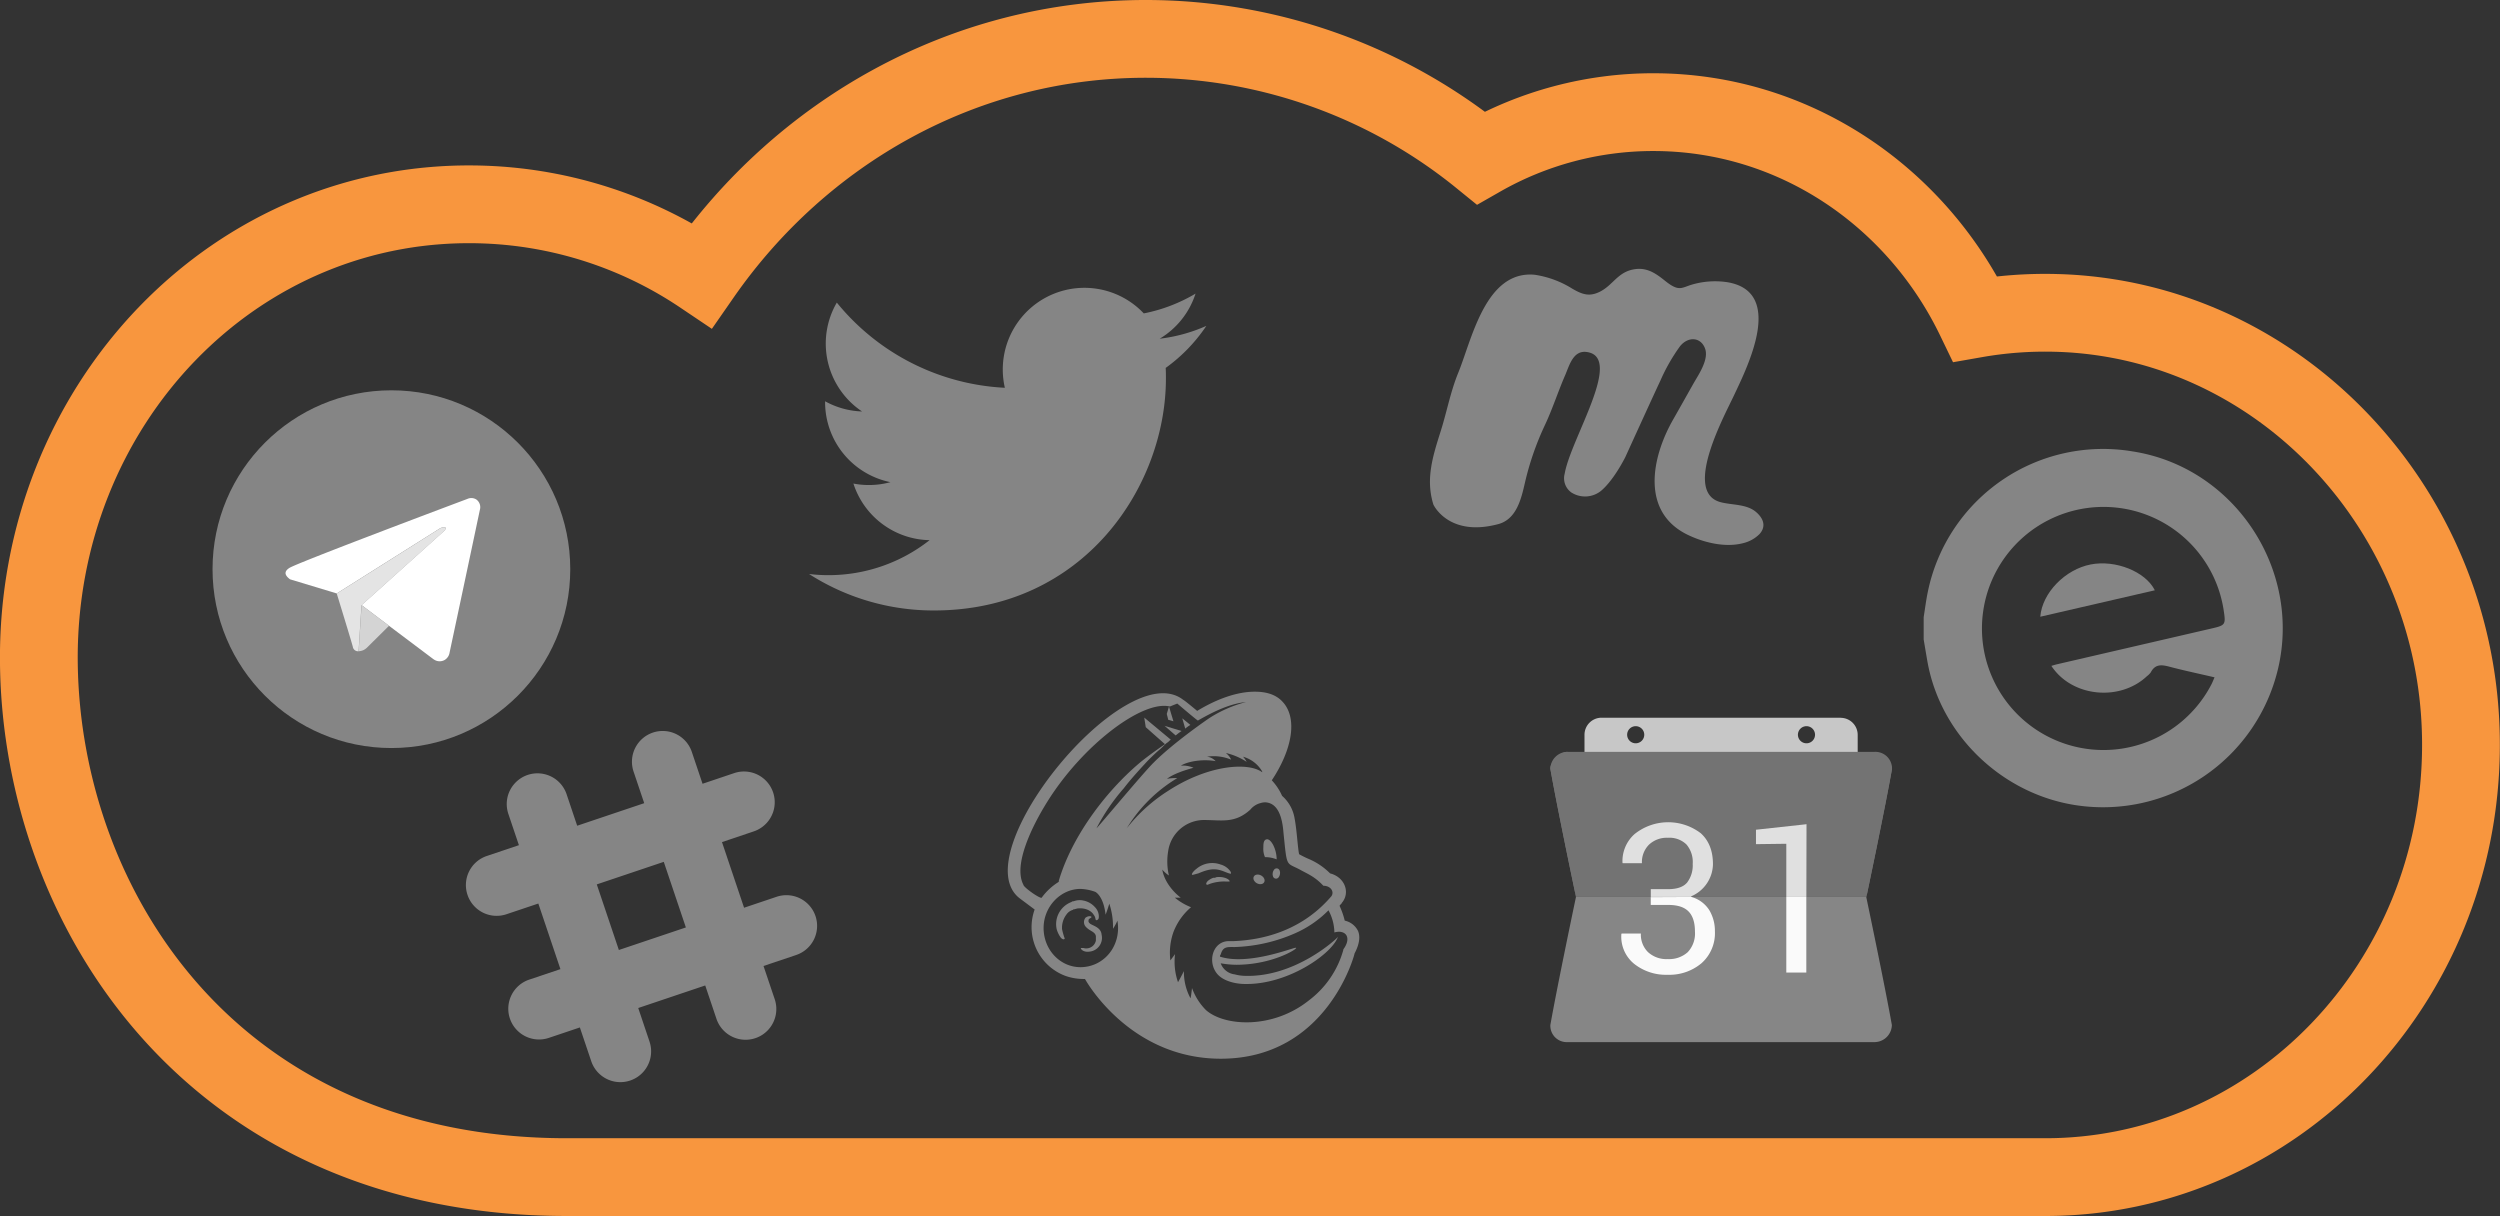 <svg xmlns="http://www.w3.org/2000/svg" xmlns:xlink="http://www.w3.org/1999/xlink" viewBox="0 0 642.95 312.73"><rect x="0" y="0" width="642.95" height="312.73" fill="#333333" stroke="none"/><defs><clipPath id="a"><rect width="88.11" height="83.47" x="398.58" y="184.56" style="fill:none"/></clipPath></defs><title>everywhere</title><path d="M310.25,83.81a41.53,41.53,0,0,1-12,3.3,21,21,0,0,0,9.22-11.6,41.82,41.82,0,0,1-13.31,5.09,21,21,0,0,0-35.73,19.13,59.53,59.53,0,0,1-43.22-21.91,21,21,0,0,0,6.49,28,21,21,0,0,1-9.5-2.62v.27A21,21,0,0,0,229,124a21,21,0,0,1-5.52.74,20.51,20.51,0,0,1-4-.38,21,21,0,0,0,19.59,14.56,42,42,0,0,1-26,9,41.31,41.31,0,0,1-5-.3A59.26,59.26,0,0,0,240.2,157c38.57,0,59.65-31.95,59.65-59.66,0-.91,0-1.82-.06-2.72A42.16,42.16,0,0,0,310.25,83.81Z" style="fill:#858585"/><path d="M452.5,137.36a8.88,8.88,0,0,1-4.2,2.33c-4.36,1.14-9.51,0-13.57-1.83-12.93-5.69-10.08-20.1-4.41-30,1.71-3,3.39-6,5.08-9,1.33-2.38,4.21-6.39,3.08-9.3s-4.35-3.07-6.42-.5a47.29,47.29,0,0,0-5.07,8.9c-1.5,3.14-9,19.62-9,19.62-1.38,2.68-3.72,6.54-6.25,8.67a6.55,6.55,0,0,1-7.61.41,4.49,4.49,0,0,1-1.72-4.86c1.56-9,15.14-29.8,5.77-31.26-3.59-.57-4.56,3.43-5.67,6-1.83,4.21-3.22,8.6-5.18,12.76a73.63,73.63,0,0,0-5.16,14.9c-.94,4.11-2.16,9.34-6.84,10.59-12.79,3.42-16.68-5-16.68-5-2.09-6.64-.11-12.62,1.9-19,1.56-4.94,2.48-10,4.45-14.84,3.52-8.56,7-26.44,19.67-25.29a25.22,25.22,0,0,1,9.64,3.55c2.54,1.48,4.47,2.27,7.42.67s4.19-4.43,7.62-5.42c3.67-1,6.08.51,8.82,2.72,3.85,3.09,4.27,1.7,7.44.88a21.21,21.21,0,0,1,8.58-.49C459,75,449.58,94,446,101.57c-2.31,5-13.31,24.89-3.56,27.56,2.94.81,6.73.44,9.18,2.55S453.9,135.85,452.5,137.36Z" style="fill:#858585"/><path d="M209.74,235.63a7.9,7.9,0,0,0-10-5l-8.38,2.82-5.68-16.88,8.16-2.75a7.89,7.89,0,1,0-5-15l-8.16,2.75-2.75-8.17a7.9,7.9,0,0,0-10-5h0a7.91,7.91,0,0,0-5,10l2.75,8.16-17.24,5.8-2.71-8.07a7.9,7.9,0,0,0-15,5l2.72,8.07-8.22,2.77a7.89,7.89,0,0,0-5,10h0a7.9,7.9,0,0,0,10,5l8.22-2.76,5.68,16.87-8,2.69a7.9,7.9,0,0,0,5,15l8-2.69,2.92,8.66a7.89,7.89,0,1,0,15-5l-2.91-8.66,17.23-5.8,2.88,8.56a7.9,7.9,0,1,0,15-5l-2.89-8.57,8.39-2.82A7.9,7.9,0,0,0,209.74,235.63Zm-50.58,8.69-5.68-16.87,17.23-5.8,5.68,16.87Z" style="fill:#858585"/><path d="M349.26,239.43a4.94,4.94,0,0,0-3.42-2.66,20.39,20.39,0,0,0-1.33-3.8c.19-.38.57-.57.57-.75,2.28-2.66.76-6.65-3-7.6a17.4,17.4,0,0,0-5.7-3.8,25.44,25.44,0,0,1-2.28-1.14c-.38-1.9-.57-6.08-1.14-9.12a9.83,9.83,0,0,0-3.23-5.88,14.39,14.39,0,0,0-2.65-4c5.31-8,6.64-15.95,2.84-20.13-1.7-1.9-4.17-2.66-7.21-2.66-4.37,0-9.5,1.71-14.82,4.94,0,0-3.41-2.85-3.6-2.85-14.82-11.59-56.79,39.88-42,51.09l3.8,2.84a13.38,13.38,0,0,0,8,17.1,14.17,14.17,0,0,0,4.94.76s11.2,20.51,34.94,20.51c27.35,0,34.38-26.78,34.38-27C348.12,245.51,350.4,242.09,349.26,239.43Zm-86-11.77c-2.85-5.13,2.28-15.39,6.08-21.46,9.12-14.63,24.5-26.21,31.53-24.5l1.9-.76s5.12,4.37,5.31,4.37c3.61-2.09,8.17-4.37,12.35-4.75a32.17,32.17,0,0,0-9.5,4.18s-8.92,6.07-14.24,11.39C293.8,199,282,213.22,282,213a51.57,51.57,0,0,1,7-10.25c1.9-2.47,4-4.75,6.08-7,.95-.95,1.9-1.9,3-2.85.76-.57,1.33-1.33,2.09-1.9.38-.19.57-.57.95-.76h0l-6.84-5.69.38,2.46,4.94,4.37s-4.37,3-6.65,4.94c-8.93,7.6-17.47,19.18-20.7,30.39h.19a15.49,15.49,0,0,0-4.56,4.18C267.4,231.08,263.79,228.61,263.22,227.66Zm14.63,21.08c-5.32,0-9.5-4.56-9.5-10.07s4.37-10.06,9.5-10.06a12.28,12.28,0,0,1,3.8.76s2.08.95,2.65,5.88h0c.57-1.52.95-2.85.95-2.85a19,19,0,0,1,.95,6.46h0a12.66,12.66,0,0,0,1.14-2.09C288.48,243.23,283.92,248.74,277.85,248.74Zm11.77-35.52h0a38.12,38.12,0,0,1,13.11-13.1,10.87,10.87,0,0,0-2.66.19c1.71-1.33,4.75-2.28,6.83-2.85a6.89,6.89,0,0,0-2.84-.57h-.38c1.9-1.14,5.69-1.71,8.92-1.14a3.75,3.75,0,0,0-2.09-1.14h-.19a11.73,11.73,0,0,1,6.27.76,4.57,4.57,0,0,0-1.14-1.52l-.19-.19a16.7,16.7,0,0,1,5.32,2.28,5.77,5.77,0,0,0-.95-1.33,8.23,8.23,0,0,1,4.94,3.8h0v.19h0c-3.61-2.66-13.87-1.9-24.12,4.75A42.28,42.28,0,0,0,289.62,213.22Zm55.84,31a24.43,24.43,0,0,1-8.93,13.1c-9.3,7.41-21.65,6.65-26.4,2.47a15.44,15.44,0,0,1-3.61-5.69s-.19,1.89-.38,2.65a14.16,14.16,0,0,1-1.7-7s-.95,1.9-1.52,2.85a16.07,16.07,0,0,1-.76-7.22L301,247a15.94,15.94,0,0,1,.76-7.22,15.74,15.74,0,0,1,4.55-6.46,15.28,15.28,0,0,1-4.17-2.46h1.52s-4-2.85-4.75-7.22a8.4,8.4,0,0,0,1.71,1.52,15.92,15.92,0,0,1-.19-6.27h0a9.33,9.33,0,0,1,9.11-8c4.75,0,8,.95,12-2.65a5,5,0,0,1,2.66-1.71,4.14,4.14,0,0,1,1.14-.19,3.67,3.67,0,0,1,1.9.57c2.09,1.33,2.65,4.74,2.84,7.21.95,9.12.57,7.6,4.18,9.5,1.71,1,3.8,1.71,6.08,4.18h0c1.9,0,2.85,1.52,2.09,2.66-6.46,7.59-15.38,11.2-25.26,11.58h-1.33c-4,.19-5.32,5.32-2.85,8.36,1.52,1.9,4.75,2.66,7.22,2.66h0c10.82.19,21.84-7.41,23.74-11.78l.19-.38c-.38.57-11,10.45-23.93,10.07a11,11,0,0,1-2.66-.38,4.36,4.36,0,0,1-3.61-2.85,23.72,23.72,0,0,0,4,.38c9.31,0,15.95-4.18,15.38-4.37h-.19c-1.14.19-12.34,4.56-19.37,2.28a.7.7,0,0,1,.19-.57c.57-2.09,1.71-1.9,3.61-1.9h0A41.72,41.72,0,0,0,333.11,240a27.69,27.69,0,0,0,8.55-5.89,12.4,12.4,0,0,1,1.52,5.7,4.64,4.64,0,0,1,1.33-.19C346.79,239.81,347.17,241.9,345.46,244.18Z" style="fill:#858585"/><polygon points="300.45 185.12 301.78 185.5 300.64 181.7 300.07 183.6 300.45 185.12" style="fill:#858585"/><path d="M306.14,186.44l-2.08-1.7.76,2.65A8.37,8.37,0,0,1,306.14,186.44Z" style="fill:#858585"/><path d="M325.33,220.44a7.88,7.88,0,0,1,3,.57c0-2.66-1.52-5.51-2.66-5.13h0c-.76.19-.76,1.33-.76,2.09A5.22,5.22,0,0,0,325.33,220.44Z" style="fill:#858585"/><path d="M303.87,188l-4.37-1.33,2.85,2.47C302.92,188.72,303.3,188.34,303.87,188Z" style="fill:#858585"/><path d="M315.07,224.24c.95.38,1.52.57,1.52.38a.94.94,0,0,0-.19-.57,4.52,4.52,0,0,0-2.47-1.71,6.29,6.29,0,0,0-6.27,1.14c-1,.76-1.33,1.52-1,1.52.19,0,.76-.19,1.52-.38C311.27,223.29,312.79,223.29,315.07,224.24Z" style="fill:#858585"/><path d="M315.26,226.71h.95c.19-.38-1.14-1.33-3.23-1.14-.19,0-.38.19-.76.19H312a4.76,4.76,0,0,0-1.33.76c-.38.38-.57.76-.38.95s.38,0,.95-.19A11.13,11.13,0,0,1,315.26,226.71Z" style="fill:#858585"/><path d="M281.27,235.25c.57.76.38,1.14.57,1.33a.26.26,0,0,0,.38,0c.38-.19.38-.57.38-1h0a3.51,3.51,0,0,0-1-2.28h0a5.35,5.35,0,0,0-3-1.7,4.28,4.28,0,0,0-2.47.19h0a.7.7,0,0,0-.57.19,6.07,6.07,0,0,0-3.8,7,7,7,0,0,0,1,2.09h0c.57.76,1.33.57.95,0a20.86,20.86,0,0,1-.57-2.09,5.62,5.62,0,0,1,1.14-3.8,3,3,0,0,1,1.52-1.14h0c.19,0,.19-.19.38-.19h.19c.38-.19.19,0,.57-.19h0C279.18,233.35,280.7,234.3,281.27,235.25Z" style="fill:#858585"/><path d="M280.32,237.53c-.19-.19-.38-.38-.38-.57,0-.38,0-.57.38-.76.19-.19.38-.19.38-.38s-.76-.38-1.52.19a1.8,1.8,0,0,0,.19,2.47c.95,1,2.28,1.14,2.47,2.28v1.14a2.53,2.53,0,0,1-3.23,1.9H278c-.19.19.57,1.14,2.09.95a3.56,3.56,0,0,0,3.22-4.37C283.16,238.48,281.08,238.1,280.32,237.53Z" style="fill:#858585"/><ellipse cx="328.27" cy="224.67" rx="1.33" ry=".95" transform="translate(55.7 514.4) rotate(-81.14)" style="fill:#858585"/><ellipse cx="323.8" cy="226.17" rx="1.14" ry="1.52" transform="translate(-30.15 401.44) rotate(-61.28)" style="fill:#858585"/><path d="M494.73,164.45v-5.73c.36-2.22.63-4.47,1.1-6.67a46,46,0,0,1,52.73-35.94c26,4.09,43.36,30.15,37.31,55.86a46.25,46.25,0,0,1-51.93,35.12c-19-2.87-34.78-17.91-38.21-36.77C495.38,168.36,495.06,166.4,494.73,164.45Zm32.84,6.8c.51-.15.91-.28,1.32-.38l39.51-9.15c4.08-.94,4.08-.94,3.42-5.19A31.26,31.26,0,1,0,568.74,176c.28-.54.49-1.11.8-1.8-4-.94-7.84-1.74-11.61-2.74-2-.53-3.66-.71-4.78,1.44a4.77,4.77,0,0,1-1,1C545.16,180.48,532.81,179.26,527.57,171.25Z" style="fill:#858585"/><path d="M524.72,158.61c.49-6.16,6.42-12.19,13-13.45,6.35-1.23,14.07,1.83,16.46,6.65Z" style="fill:#858585"/><circle cx="100.66" cy="146.38" r="46" style="fill:#858585"/><path d="M120.18,128.32a2.44,2.44,0,0,1,2.31.13,2.42,2.42,0,0,1,.93,2.64q-3.87,18.33-7.78,36.66a2.7,2.7,0,0,1-1.23,1.95,2.6,2.6,0,0,1-2.38.15,3.61,3.61,0,0,1-.6-.35q-9.23-6.93-18.44-13.88l21.44-19.27c0-.1.3-.4.2-.58s-.33-.21-.69-.15a2.24,2.24,0,0,0-.93.35L86.6,152.62l-12-3.63c-.51-.37-1.21-1-1.16-1.67s.75-1.1,1-1.27C76.64,144.71,111.6,131.54,120.18,128.32Z" style="fill:#fff"/><path d="M93,155.64l-.76,11.85a3.37,3.37,0,0,0,1.15-.26,3.59,3.59,0,0,0,1.14-.82l5.53-5.48Z" style="fill:#d4d4d4"/><path d="M92.21,167.49a1.35,1.35,0,0,1-1.47-1.14c-.21-.84-1.85-6.26-4.14-13.71L113,136a2,2,0,0,1,.47-.24c.33-.13,1-.28,1.13,0a.32.32,0,0,1,0,.3.68.68,0,0,1-.2.35c-.23.23-9.2,8.29-21.44,19.28Z" style="fill:#e4e4e4"/><path d="M528.66,80.47A103.84,103.84,0,0,0,508,82c-15.2-31.52-46.56-53.16-82.79-53.16A89.43,89.43,0,0,0,380.85,40.6,136.77,136.77,0,0,0,294.7,10c-47,0-88.64,24-114.21,60.78a107.16,107.16,0,0,0-55.75-18.16C60.66,50.21,9.12,104.15,10,170.8c.84,62.73,44.53,131.93,135.79,131.93H526c59,0,106.87-49.72,106.91-111.07C633,131.6,586.42,81.92,528.66,80.47Z" style="fill:none;stroke:#f8963e;stroke-miterlimit:10;stroke-width:20px"/><g style="clip-path:url(#a)"><path d="M473.37,184.58H411.89A4.39,4.39,0,0,0,407.5,189v6.58h70.26V189a4.38,4.38,0,0,0-4.39-4.39Zm-52.69,6.58a2.2,2.2,0,1,1,2.19-2.19,2.2,2.2,0,0,1-2.19,2.19Zm43.91,0a2.2,2.2,0,1,1,2.2-2.19,2.2,2.2,0,0,1-2.2,2.19Zm0,0" style="fill:#c7c7c7;fill-rule:evenodd"/><path d="M486.55,197.75c.22-1.28-3.1-4.39-4.39-4.39H403.11c-2.2,0-4.61,3.11-4.39,4.39,1.81,10.24,6.59,32.93,6.59,32.93H480s4.78-22.69,6.59-32.93Zm0,0" style="fill:#737373;fill-rule:evenodd"/></g><path d="M480,230.68H405.31s-4.78,22.7-6.59,32.94a4.21,4.21,0,0,0,4.39,4.39h79.05a4.49,4.49,0,0,0,4.39-4.39c-1.81-10.24-6.59-32.94-6.59-32.94Zm0,0" style="fill:#868686;fill-rule:evenodd"/><path d="M435,230.68a8,8,0,0,1,4.62,3.43,10.43,10.43,0,0,1,1.42,5.39,10.32,10.32,0,0,1-3.41,8.19,12.8,12.8,0,0,1-8.73,3,13.13,13.13,0,0,1-8.64-2.82,9,9,0,0,1-3.28-7.63l.07-.15H422a6.33,6.33,0,0,0,1.85,4.79,7,7,0,0,0,5.07,1.78,7.16,7.16,0,0,0,5.13-1.78,7,7,0,0,0,1.86-5.27q0-3.53-1.66-5.21c-1.1-1.12-2.83-1.67-5.2-1.67h-4.51v-2Zm0,0" style="fill:#fafafa;fill-rule:evenodd"/><rect width="5.15" height="19.44" x="459.4" y="230.68" style="fill:#fafafa"/><path d="M422.27,222h-4.95l-.05-.16a9.26,9.26,0,0,1,3.13-7.35,13.81,13.81,0,0,1,17-.2c2.09,1.88,3.14,4.55,3.14,8a9.17,9.17,0,0,1-5.71,8.27l.24.11H424.55v-2h4.51c2.28,0,3.9-.58,4.85-1.72a7.29,7.29,0,0,0,1.42-4.78,6.93,6.93,0,0,0-1.62-5,6.27,6.27,0,0,0-4.78-1.71,6.66,6.66,0,0,0-4.84,1.77,6.34,6.34,0,0,0-1.82,4.7Zm0,0" style="fill:#e0e0e0;fill-rule:evenodd"/><g style="clip-path:url(#a)"><path d="M464.56,230.68H459.4V217l-7.8.1v-3.71l13-1.42Zm0,0" style="fill:#e0e0e0;fill-rule:evenodd"/><path d="M403.11,193.36a4.43,4.43,0,0,0-4.39,4.39c1.81,10.24,6.59,32.93,6.59,32.93" style="fill:#737373;fill-rule:evenodd"/></g><path d="M480,230.68s4.78-22.69,6.59-32.93a4.28,4.28,0,0,0-4.39-4.39" style="fill:#737373;fill-rule:evenodd"/></svg>